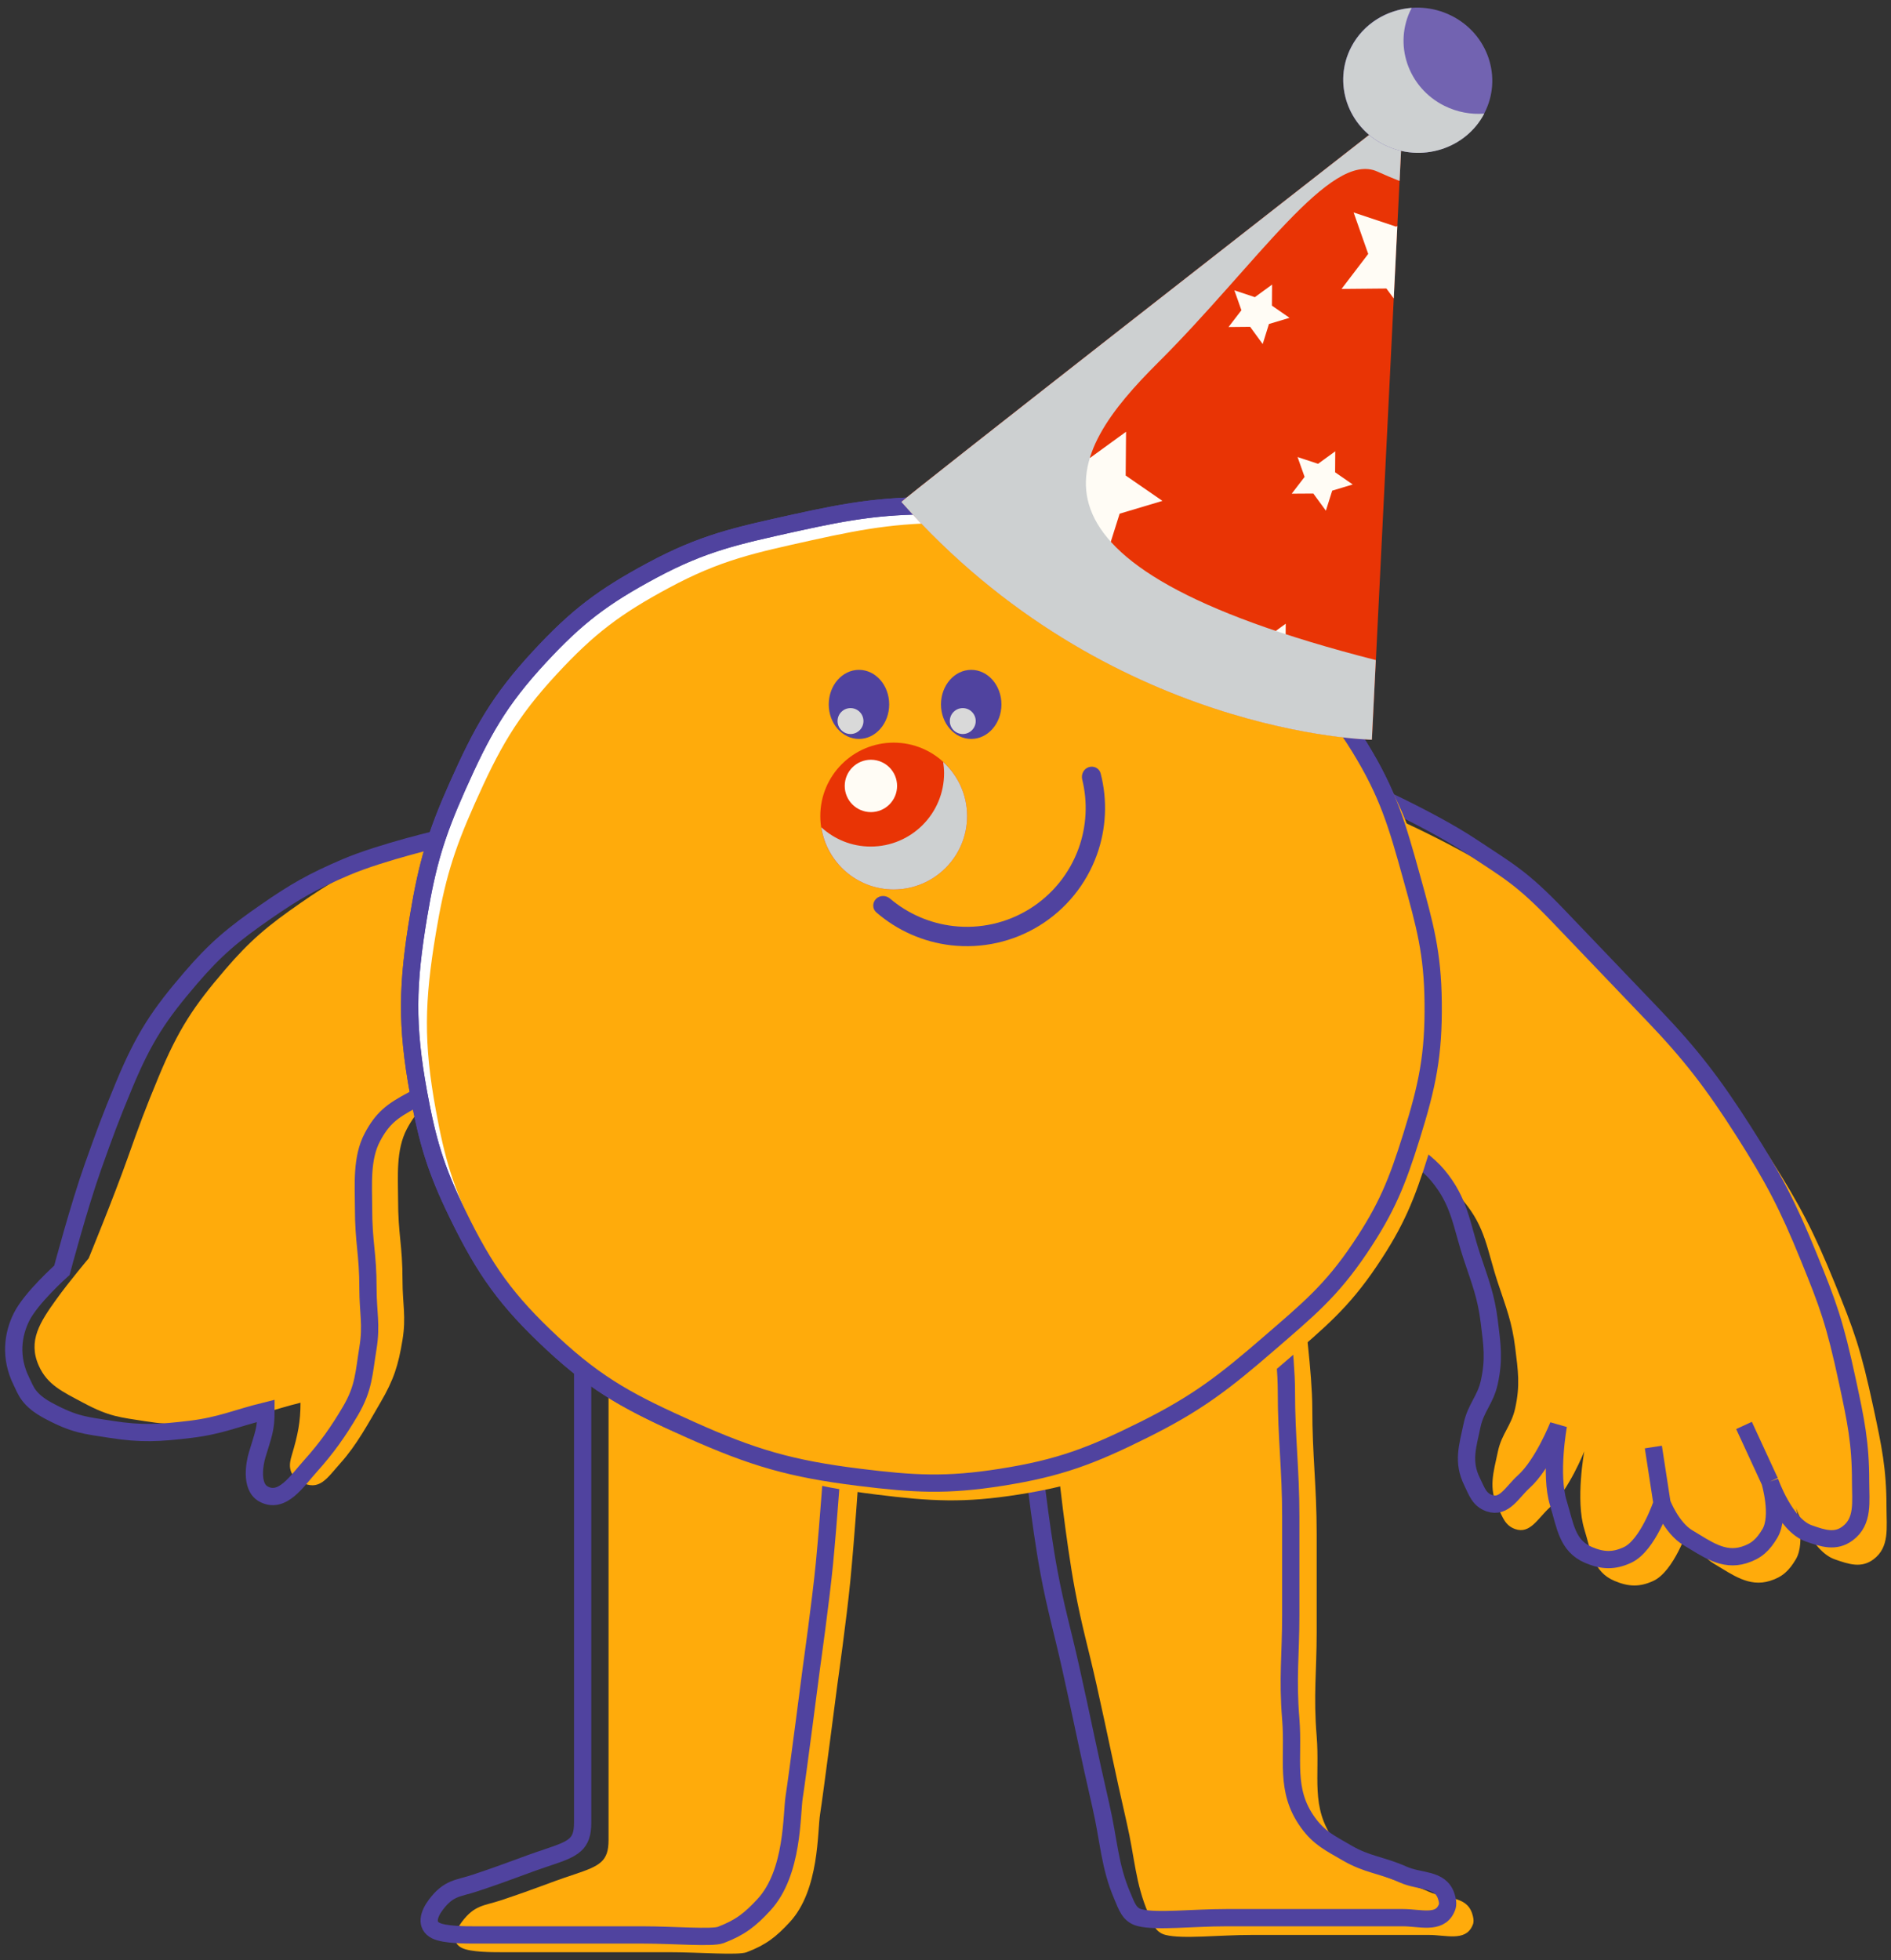 <svg width="219" height="227" viewBox="0 0 219 227" fill="none" xmlns="http://www.w3.org/2000/svg">
<rect x="0" y="0" width="219" height="227" fill="#333333" stroke="none"/>
<path d="M173.478 101.07C168.174 97.534 158.978 93.57 158.978 93.57V114.57L162.478 134.07C162.478 134.07 167.314 136.501 169.478 139.07C172.072 142.149 172.212 144.749 173.478 148.57C174.431 151.448 175.105 153.062 175.478 156.07C175.815 158.783 176.062 160.4 175.478 163.07C175.029 165.125 173.913 166.013 173.478 168.07C172.953 170.554 172.36 172.291 173.478 174.57C174.029 175.693 174.298 176.656 175.478 177.07C177.216 177.68 178.11 175.804 179.478 174.57C181.692 172.575 183.478 168.07 183.478 168.07C183.478 168.07 182.443 173.711 183.478 177.07C184.277 179.663 184.479 182.016 186.978 183.07C188.597 183.753 189.882 183.807 191.478 183.07C193.857 181.972 195.478 177.07 195.478 177.07C195.478 177.07 196.565 179.932 198.478 181.07C200.66 182.368 202.553 183.82 204.978 183.07C206.435 182.62 207.198 181.881 207.978 180.57C209.176 178.557 207.978 174.57 207.978 174.57C207.978 174.57 209.716 179.596 212.478 180.57C214.135 181.155 215.572 181.625 216.978 180.57C218.853 179.164 218.479 176.913 218.479 174.57C218.479 170.079 217.919 167.462 216.978 163.07C215.479 156.07 214.71 154.063 212.478 148.57C210.078 142.664 208.403 139.448 204.978 134.07C201.391 128.437 198.774 125.061 194.478 120.57L183.478 109.07C179.182 104.579 177.639 103.844 173.478 101.07Z" fill="#FFAB0B"/>
<path d="M204.978 171.57C204.978 171.57 206.716 176.596 209.478 177.57C211.135 178.155 212.572 178.625 213.978 177.57C215.853 176.164 215.479 173.913 215.479 171.57C215.479 167.079 214.919 164.462 213.978 160.07C212.479 153.07 211.71 151.063 209.478 145.57C207.078 139.664 205.403 136.448 201.978 131.07C198.391 125.437 195.774 122.061 191.478 117.57C187.182 113.079 184.774 110.561 180.478 106.07C176.182 101.579 174.639 100.844 170.478 98.07C165.174 94.534 155.978 90.57 155.978 90.57V111.57L159.478 131.07C159.478 131.07 164.314 133.501 166.478 136.07C169.072 139.149 169.212 141.749 170.478 145.57C171.431 148.448 172.105 150.062 172.478 153.07C172.815 155.783 173.062 157.4 172.478 160.07C172.029 162.125 170.913 163.013 170.478 165.07C169.953 167.554 169.36 169.291 170.478 171.57C171.029 172.693 171.298 173.656 172.478 174.07C174.216 174.68 175.11 172.804 176.478 171.57C178.692 169.575 180.478 165.07 180.478 165.07C180.478 165.07 179.443 170.711 180.478 174.07C181.277 176.663 181.479 179.016 183.978 180.07C185.597 180.753 186.882 180.807 188.478 180.07C190.857 178.972 192.478 174.07 192.478 174.07M204.978 171.57L201.978 165.07M204.978 171.57C204.978 171.57 206.176 175.557 204.978 177.57C204.198 178.881 203.435 179.62 201.978 180.07C199.553 180.82 197.66 179.368 195.478 178.07C193.565 176.932 192.478 174.07 192.478 174.07M192.478 174.07L191.478 167.57" stroke="#50439F" stroke-width="2"/>
<path d="M61 124.29C61 124.29 54.919 124.76 51.753 126.433C49.356 127.699 48.282 128.556 47.13 130.719C45.826 133.166 46.102 136.291 46.102 138.863C46.102 143.048 46.616 144.108 46.616 148.293C46.616 150.971 47.05 152.497 46.616 155.151C46.135 158.09 45.61 159.773 44.047 162.438C42.654 164.815 41.327 167.321 39.424 169.438C37.883 171.153 36.98 172.794 34.801 171.582C33.259 170.724 33.516 169.438 33.773 168.581C34.521 166.086 34.801 164.614 34.801 162.438C31.39 163.275 29.585 164.155 26.067 164.581C22.494 165.014 20.368 165.144 16.821 164.581C13.891 164.116 12.711 164.085 9.629 162.438C7.24 161.161 5.479 160.37 4.491 158.151C3.203 155.258 4.643 153.083 6.546 150.436C8.006 148.406 10.267 145.721 10.267 145.721C10.267 145.721 13.133 138.744 14.766 134.148C16.163 130.213 16.753 128.597 18.362 124.718C20.674 119.145 22.441 116.521 26.067 112.288C28.956 108.916 30.98 107.221 34.801 104.573C38.139 102.258 40.184 101.079 44.047 99.429C48.228 97.644 55.349 96 55.349 96L61 109.716V124.29Z" fill="#FFAB0B"/>
<path d="M47.753 127.404C50.919 125.733 57 125.263 57 125.263V110.703L51.349 97C51.349 97 44.228 98.642 40.047 100.426C36.184 102.074 34.139 103.252 30.801 105.565C26.98 108.211 24.956 109.904 22.067 113.273C18.441 117.502 16.674 120.124 14.362 125.691C12.753 129.566 12.163 131.181 10.766 135.112C9.134 139.704 7.17 147.103 7.17 147.103C7.17 147.103 3.617 150.265 2.5 152.5C1.5 154.5 1.086 157.172 2.5 160C3 161 3.24 162.1 5.629 163.376C8.711 165.022 9.891 165.052 12.821 165.517C16.368 166.079 18.494 165.949 22.067 165.517C25.585 165.091 27.39 164.212 30.801 163.376C30.801 165.55 30.521 166.021 29.773 168.514C29.516 169.371 28.959 172.143 30.5 173C32.679 174.211 34.397 171.501 35.938 169.789C37.841 167.674 39.198 165.751 40.592 163.376C42.154 160.714 42.135 159.032 42.616 156.096C43.05 153.445 42.616 151.92 42.616 149.244C42.616 145.063 42.102 144.004 42.102 139.823C42.102 137.253 41.826 134.132 43.13 131.687C44.282 129.525 45.356 128.67 47.753 127.404Z" stroke="#50439F" stroke-width="2"/>
<path d="M151.979 163.07C151.979 159.088 150.979 151.57 150.979 151.57L132.986 160.07L122.486 169.57C122.486 169.57 123.43 178.453 124.486 184.07C125.301 188.4 126.024 190.771 126.986 195.07C128.383 201.312 129.05 204.837 130.486 211.07C131.433 215.178 131.479 218.07 132.986 221.57C133.481 222.719 133.774 223.766 134.986 224.07C136.979 224.57 141.081 224.07 144.986 224.07H154.486H165.486C167.439 224.07 169.653 224.836 170.486 223.07C170.603 222.824 170.795 222.497 170.486 221.57C169.796 219.499 167.479 219.962 165.486 219.07C163.004 217.96 161.335 217.943 158.986 216.57C157.064 215.447 155.793 214.873 154.486 213.07C151.736 209.276 152.87 205.741 152.486 201.07C152.097 196.335 152.486 193.57 152.486 189.07V177.57C152.486 172.103 151.979 168.57 151.979 163.07Z" fill="#FFAB0B"/>
<path d="M148.979 161.07C148.979 157.088 147.979 149.57 147.979 149.57L129.986 158.07L119.486 167.57C119.486 167.57 120.43 176.453 121.486 182.07C122.301 186.4 123.024 188.771 123.986 193.07C125.383 199.312 126.05 202.837 127.486 209.07C128.433 213.178 128.479 216.07 129.986 219.57C130.481 220.719 130.774 221.766 131.986 222.07C133.979 222.57 138.081 222.07 141.986 222.07H151.486H162.486C164.439 222.07 166.653 222.836 167.486 221.07C167.603 220.824 167.795 220.497 167.486 219.57C166.796 217.499 164.479 217.962 162.486 217.07C160.004 215.96 158.335 215.943 155.986 214.57C154.064 213.447 152.793 212.873 151.486 211.07C148.736 207.276 149.87 203.741 149.486 199.07C149.097 194.335 149.486 191.57 149.486 187.07V175.57C149.486 170.103 148.979 166.57 148.979 161.07Z" stroke="#50439F" stroke-width="2"/>
<path d="M98.478 183.07C98.968 178.017 99.478 170.57 99.478 170.57L86.478 167.07L70.478 154.57V167.07V175.57V189.57V203.07V213.07C70.478 215.57 69.478 216.07 66.478 217.07C63.138 218.183 62.477 218.57 57.977 220.07C56.07 220.706 54.977 220.57 53.477 222.57C52.657 223.664 52.255 224.959 53.477 225.57C54.477 226.07 56.977 226.07 57.977 226.07H66.478H77.478C80.992 226.07 85.478 226.453 86.478 226.07C88.703 225.218 89.862 224.323 91.478 222.57C94.913 218.843 94.655 212.07 94.978 210.07C95.3 208.07 96.978 195.07 96.978 195.07C96.978 195.07 98.056 187.416 98.478 183.07Z" fill="#FFAB0B"/>
<path d="M95.478 181.07C95.968 176.017 96.478 168.57 96.478 168.57L83.478 165.07L67.478 152.57V165.07V173.57V187.57V201.07V211.07C67.478 213.57 66.478 214.07 63.477 215.07C60.138 216.183 59.477 216.57 54.977 218.07C53.07 218.706 51.977 218.57 50.477 220.57C49.657 221.664 49.255 222.959 50.477 223.57C51.477 224.07 53.977 224.07 54.977 224.07H63.477H74.478C77.992 224.07 82.478 224.453 83.478 224.07C85.703 223.218 86.862 222.323 88.478 220.57C91.913 216.843 91.655 210.07 91.978 208.07C92.3 206.07 93.978 193.07 93.978 193.07C93.978 193.07 95.056 185.416 95.478 181.07Z" stroke="#50439F" stroke-width="2"/>
<path d="M157.477 86.57C154.218 81.264 151.495 78.856 146.977 74.57C143.15 70.939 140.948 68.872 136.477 66.07C132.259 63.426 129.728 62.058 124.977 60.57C119.153 58.746 115.58 58.659 109.477 58.57C102.599 58.47 98.693 59.08 91.977 60.57C85.347 62.042 81.459 62.852 75.477 66.07C69.837 69.105 66.829 71.37 62.477 76.07C57.767 81.158 55.801 84.737 52.977 91.07C50.487 96.656 49.484 100.038 48.477 106.07C47.16 113.967 47.034 118.696 48.477 126.57C49.513 132.219 50.465 135.406 52.977 140.57C56.156 147.102 58.661 150.62 63.977 155.57C69.37 160.591 73.255 162.553 79.977 165.57C87.196 168.81 91.625 170.097 99.477 171.07C105.872 171.863 109.613 172.075 115.977 171.07C122.686 170.011 126.397 168.597 132.477 165.57C138.635 162.505 141.778 160.073 146.977 155.57C151.467 151.682 154.162 149.497 157.477 144.57C160.599 139.931 161.812 136.908 163.477 131.57C165.304 125.717 166.044 122.201 165.977 116.07C165.916 110.355 165.024 107.142 163.502 101.66L163.477 101.57C161.79 95.491 160.779 91.946 157.477 86.57Z" fill="white" stroke="#50439F" stroke-width="2"/>
<path d="M159.477 88.57C156.218 83.264 153.495 80.856 148.977 76.57C145.15 72.939 142.948 70.872 138.477 68.07C134.259 65.426 131.728 64.058 126.977 62.57C121.153 60.746 117.58 60.659 111.477 60.57C104.599 60.47 100.693 61.08 93.977 62.57C87.347 64.042 83.459 64.852 77.477 68.07C71.837 71.105 68.829 73.37 64.477 78.07C59.767 83.158 57.801 86.737 54.977 93.07C52.487 98.656 51.484 102.038 50.477 108.07C49.16 115.967 49.034 120.696 50.477 128.57C51.513 134.219 52.465 137.406 54.977 142.57C58.156 149.102 60.661 152.62 65.977 157.57C71.37 162.591 75.255 164.553 81.977 167.57C89.196 170.81 93.625 172.097 101.477 173.07C107.872 173.863 111.613 174.075 117.977 173.07C124.686 172.011 128.397 170.597 134.477 167.57C140.635 164.505 143.778 162.073 148.977 157.57C153.467 153.682 156.162 151.497 159.477 146.57C162.599 141.931 163.812 138.908 165.477 133.57C167.304 127.717 168.044 124.201 167.977 118.07C167.916 112.355 167.024 109.142 165.502 103.66L165.477 103.57C163.79 97.491 162.779 93.946 159.477 88.57Z" fill="#FFAB0B"/>
<path d="M157.477 86.57C154.218 81.264 151.495 78.856 146.977 74.57C143.15 70.939 140.948 68.872 136.477 66.07C132.259 63.426 129.728 62.058 124.977 60.57C119.153 58.746 115.58 58.659 109.477 58.57C102.599 58.47 98.693 59.08 91.977 60.57C85.347 62.042 81.459 62.852 75.477 66.07C69.837 69.105 66.829 71.37 62.477 76.07C57.767 81.158 55.801 84.737 52.977 91.07C50.487 96.656 49.484 100.038 48.477 106.07C47.16 113.967 47.034 118.696 48.477 126.57C49.513 132.219 50.465 135.406 52.977 140.57C56.156 147.102 58.661 150.62 63.977 155.57C69.37 160.591 73.255 162.553 79.977 165.57C87.196 168.81 91.625 170.097 99.477 171.07C105.872 171.863 109.613 172.075 115.977 171.07C122.686 170.011 126.397 168.597 132.477 165.57C138.635 162.505 141.778 160.073 146.977 155.57C151.467 151.682 154.162 149.497 157.477 144.57C160.599 139.931 161.812 136.908 163.477 131.57C165.304 125.717 166.044 122.201 165.977 116.07C165.916 110.355 165.024 107.142 163.502 101.66L163.477 101.57C161.79 95.491 160.779 91.946 157.477 86.57Z" stroke="#50439F" stroke-width="2"/>
<ellipse cx="3.5" cy="4" rx="3.5" ry="4" transform="matrix(-1 0 0 1 115.978 77.57)" fill="#50439F"/>
<ellipse cx="3.5" cy="4" rx="3.5" ry="4" transform="matrix(-1 0 0 1 102.978 77.57)" fill="#50439F"/>
<circle cx="98.5" cy="83.5" r="1.5" fill="#D9D9D9"/>
<circle cx="111.5" cy="83.5" r="1.5" fill="#D9D9D9"/>
<path d="M101.457 104.091C101.019 104.529 101.017 105.242 101.484 105.649C103.911 107.757 106.924 109.091 110.134 109.464C113.717 109.879 117.335 109.072 120.401 107.173C123.467 105.275 125.802 102.396 127.027 99.003C128.124 95.964 128.273 92.671 127.467 89.56C127.311 88.96 126.672 88.644 126.084 88.841C125.497 89.038 125.185 89.673 125.334 90.275C125.983 92.905 125.842 95.678 124.917 98.242C123.864 101.158 121.856 103.634 119.22 105.266C116.583 106.899 113.473 107.593 110.392 107.235C107.685 106.921 105.14 105.811 103.075 104.058C102.602 103.657 101.895 103.653 101.457 104.091Z" fill="#50439F"/>
<path d="M158.887 85.645C158.887 85.645 128.326 85.167 104.404 58.118C103.898 58.273 162.502 12.534 162.502 12.534L158.889 85.637L158.887 85.645Z" fill="#E93405"/>
<path d="M130.41 49.997L126.253 53.017L121.324 51.378L123.016 56.181L119.916 60.232L125.124 60.176L128.142 64.321L129.667 59.485L134.624 58.004L130.366 55.066L130.41 49.997Z" fill="#FFFCF5"/>
<path d="M161.701 26.252L161.826 26.159L161.413 34.566L160.563 33.41L155.365 33.458L158.456 29.406L156.765 24.604L161.701 26.252Z" fill="#FFFCF5"/>
<path d="M147.321 32.956L145.327 34.413L142.955 33.618L143.77 35.927L142.278 37.871L144.781 37.847L146.235 39.841L146.96 37.519L149.344 36.804L147.303 35.393L147.321 32.956Z" fill="#FFFCF5"/>
<path d="M154.638 52.262L152.645 53.711L150.272 52.925L151.088 55.225L149.596 57.169L152.098 57.153L153.553 59.139L154.286 56.818L156.662 56.102L154.62 54.691L154.638 52.262Z" fill="#FFFCF5"/>
<path d="M148.902 72.227L146.91 73.677L144.537 72.882L145.352 75.19L143.86 77.134L146.364 77.11L147.818 79.104L148.55 76.784L150.926 76.068L148.885 74.657L148.902 72.227Z" fill="#FFFCF5"/>
<g style="mix-blend-mode:multiply">
<path d="M104.403 58.126C103.932 58.276 155.05 18.363 161.768 13.114C162.027 13.19 162.262 13.254 162.463 13.313L162.087 20.957C161.27 20.632 160.412 20.277 159.535 19.877C154.084 17.369 145.477 30.683 134.095 42.011C123.509 52.554 115.47 65.24 159.334 76.439L158.877 85.66C158.877 85.66 128.316 85.181 104.394 58.133L104.403 58.126Z" fill="#CDD0D1"/>
</g>
<path d="M156.476 5.451C154.33 9.583 156.04 14.649 160.299 16.768C164.559 18.886 169.752 17.258 171.899 13.126C174.045 8.995 172.335 3.929 168.076 1.81C163.816 -0.308 158.623 1.32 156.476 5.451Z" fill="#7263B1"/>
<g style="mix-blend-mode:multiply">
<path d="M163.485 0.915C163.485 0.915 163.474 0.931 163.472 0.947C161.326 5.079 163.035 10.145 167.295 12.264C168.773 12.994 170.36 13.274 171.894 13.159C169.734 17.264 164.559 18.886 160.316 16.77C156.057 14.651 154.347 9.585 156.493 5.453C157.9 2.755 160.6 1.135 163.493 0.916L163.485 0.915Z" fill="#CDD0D1"/>
</g>
<path d="M112.001 94.5C112.001 99.194 108.195 103 103.501 103C98.807 103 95.001 99.194 95.001 94.5C95.001 89.806 98.807 86 103.501 86C108.195 86 112.001 89.806 112.001 94.5Z" fill="#E93405"/>
<path d="M103.893 91.012C103.893 92.686 102.536 94.044 100.861 94.044C99.187 94.044 97.829 92.686 97.829 91.012C97.829 89.337 99.187 87.98 100.861 87.98C102.536 87.98 103.893 89.337 103.893 91.012Z" fill="#FFFCF5"/>
<g style="mix-blend-mode:multiply">
<path d="M109.228 88.232C109.291 88.657 109.336 89.089 109.336 89.533C109.336 94.227 105.53 98.033 100.836 98.033C98.628 98.033 96.624 97.183 95.114 95.8C95.742 99.879 99.25 103 103.5 103C108.194 103 112 99.194 112 94.5C112 92.013 110.928 89.787 109.228 88.232Z" fill="#CDD0D1"/>
</g>
</svg>
